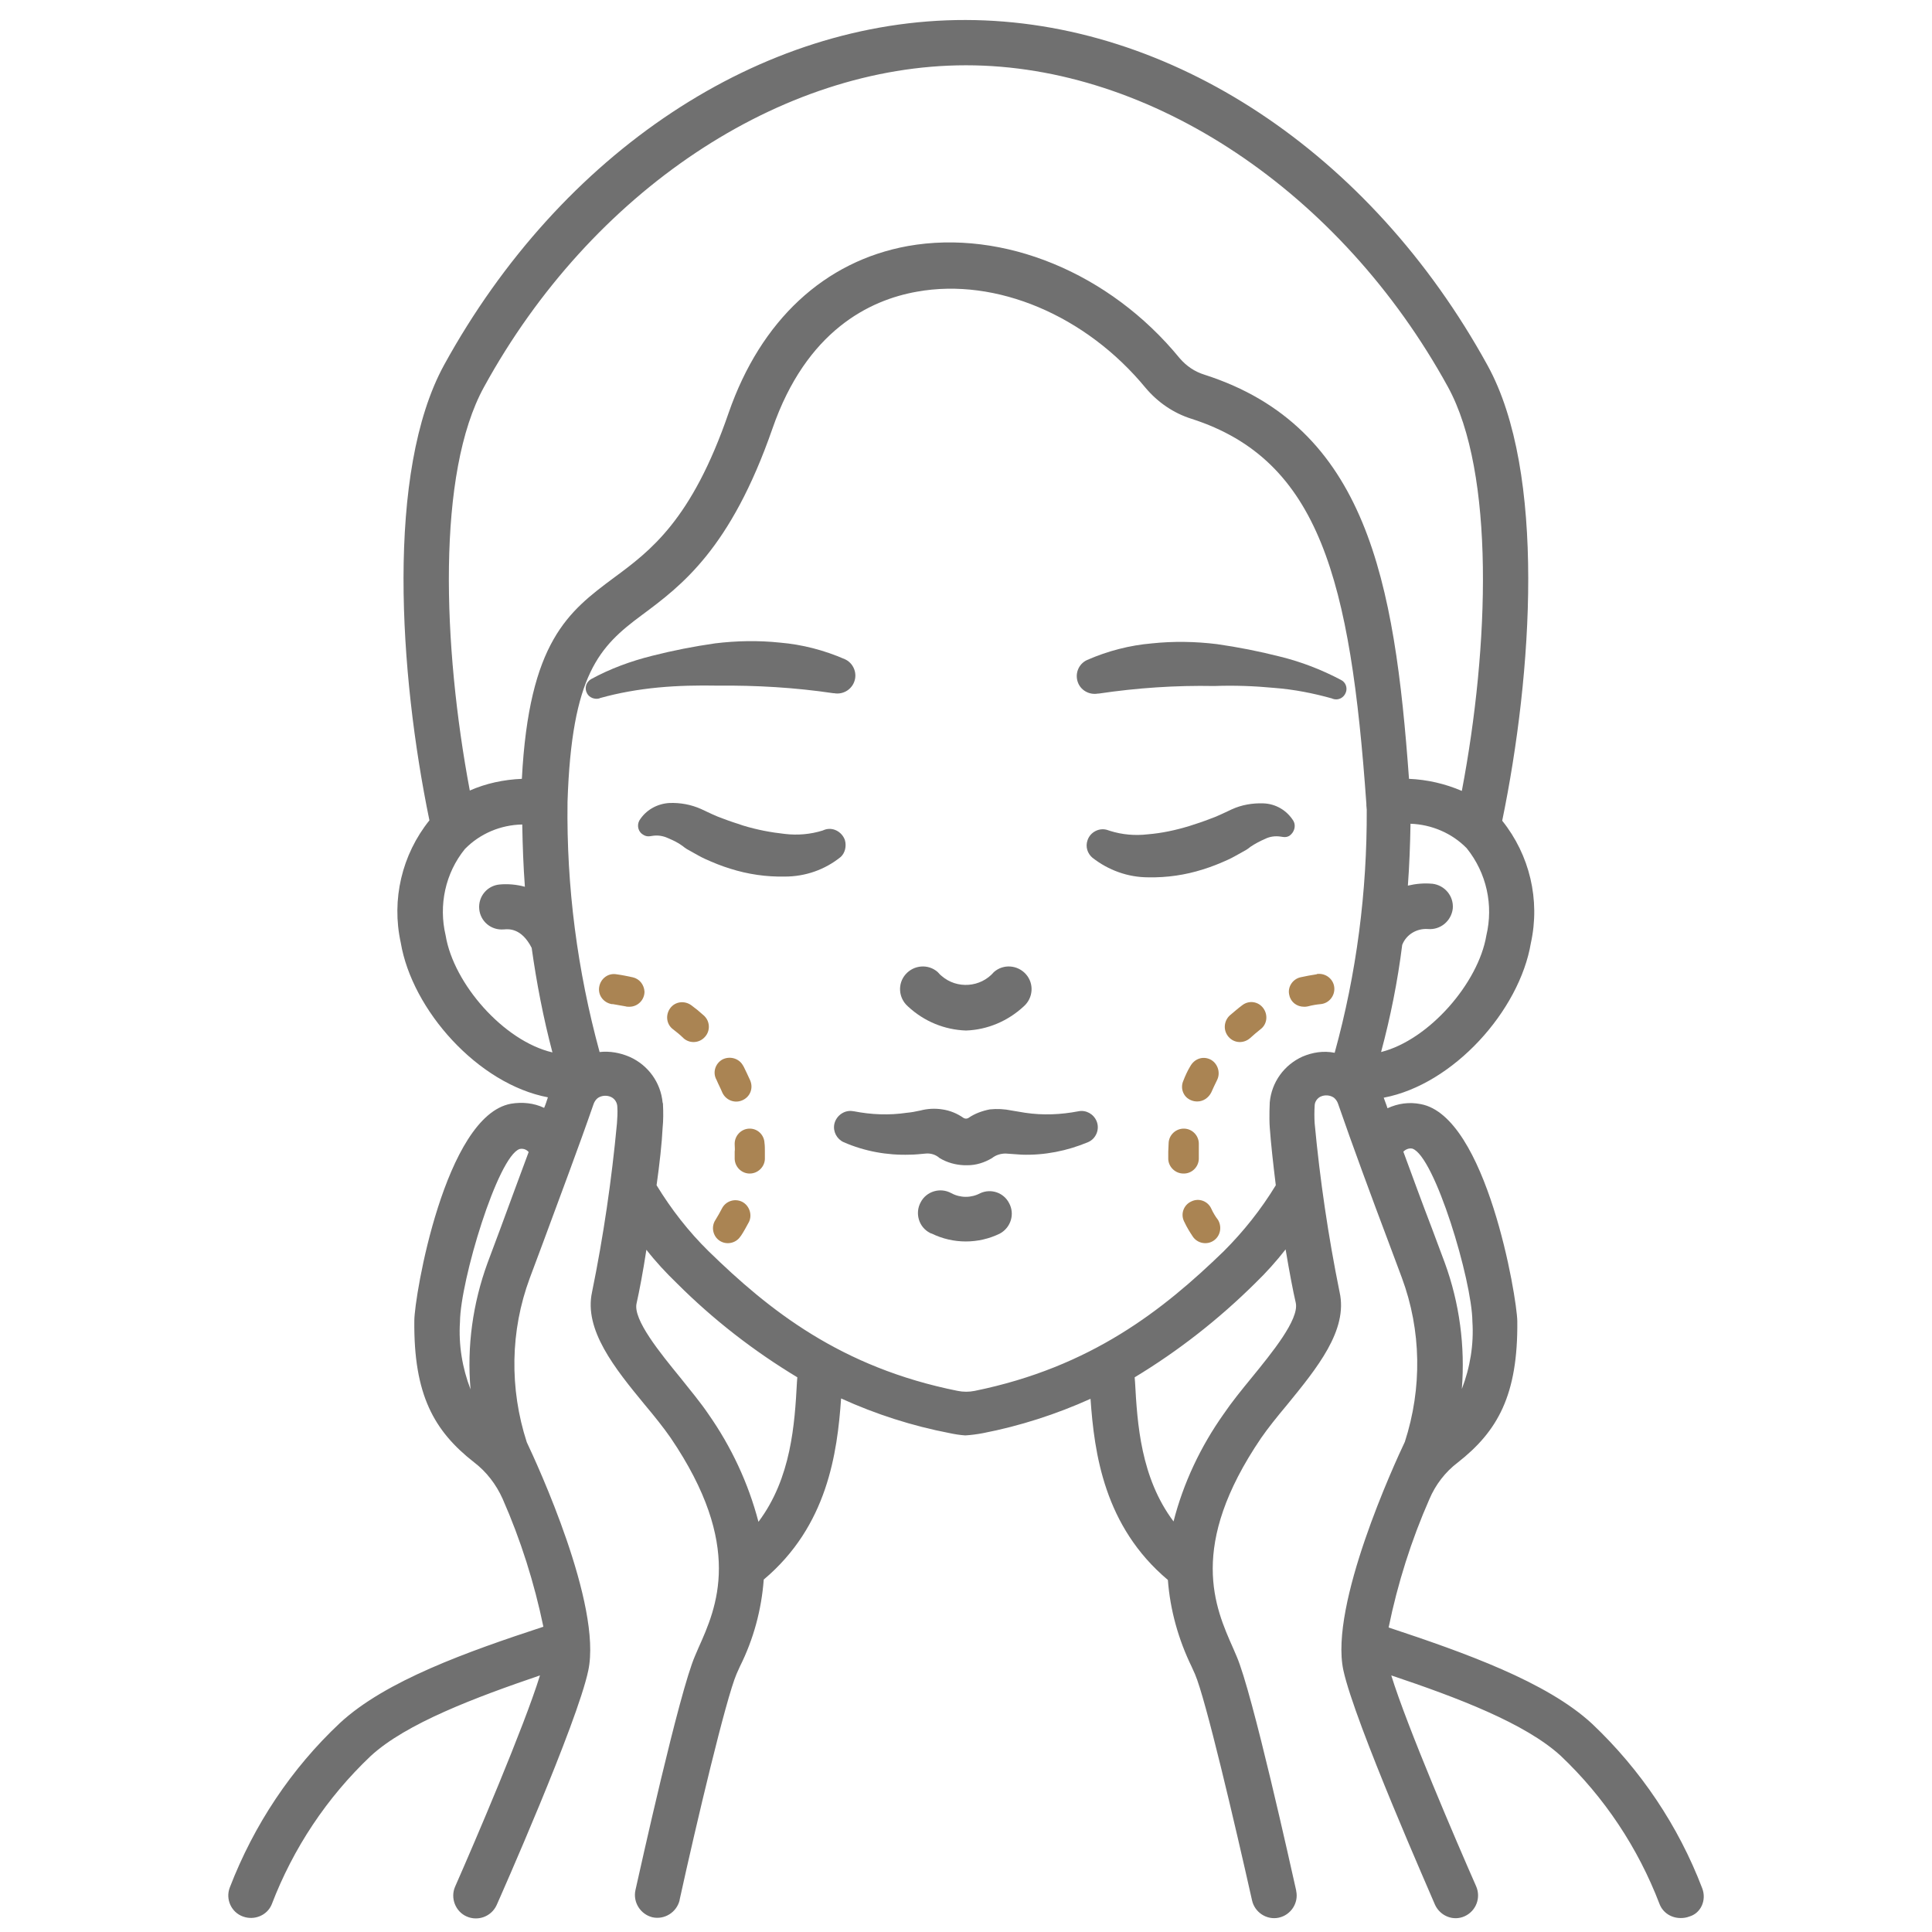 <?xml version="1.0" encoding="utf-8"?>
<!-- Generator: Adobe Illustrator 26.2.1, SVG Export Plug-In . SVG Version: 6.00 Build 0)  -->
<svg version="1.1" id="Outline" xmlns="http://www.w3.org/2000/svg" xmlns:xlink="http://www.w3.org/1999/xlink" x="0px" y="0px"
	 viewBox="0 0 512 512" style="enable-background:new 0 0 512 512;" xml:space="preserve">
<style type="text/css">
	.st0{fill:#707070;}
	.st1{fill:#AA8453;}
</style>
<path class="st0" d="M256,273.1c5.7-0.2,11.1-2.5,15.3-6.4c2.5-2.2,2.8-6,0.6-8.5c-2.2-2.5-6-2.8-8.5-0.6l0,0
	c-3.5,4.1-9.8,4.6-13.9,1c-0.4-0.3-0.7-0.7-1-1c-2.5-2.2-6.3-1.9-8.5,0.6c-2.2,2.5-1.9,6.3,0.6,8.5l0,0
	C244.9,270.7,250.3,272.9,256,273.1L256,273.1z"/>
<path class="st0" d="M285.8,294.5L285.8,294.5c-4.7,0.9-9.4,1.1-14.1,0.4c-1.2-0.2-2.3-0.4-3.6-0.6c-1.9-0.4-3.9-0.5-5.8-0.3
	c-2,0.4-4,1.1-5.7,2.3c-0.4,0.2-0.8,0.2-1.2,0c-1.7-1.2-3.6-2-5.7-2.3c-1.9-0.3-3.9-0.2-5.8,0.3c-1.3,0.3-2.5,0.5-3.6,0.6
	c-4.7,0.7-9.4,0.5-14-0.4h-0.1c-2.3-0.5-4.6,1.1-5.1,3.4c-0.4,2,0.7,4,2.5,4.8c5.5,2.4,11.5,3.5,17.5,3.3c1.5,0,3-0.2,4.3-0.3
	c1.3-0.1,2.6,0.3,3.6,1.2c2,1.2,4.2,1.8,6.5,1.9h0.9c2.3,0,4.5-0.7,6.5-1.9c1-0.8,2.3-1.2,3.6-1.2c1.3,0.1,2.8,0.2,4.3,0.3
	c6,0.2,12-1,17.5-3.3c2.2-0.9,3.2-3.5,2.3-5.6C289.8,295.2,287.8,294.1,285.8,294.5L285.8,294.5z"/>
<path class="st0" d="M259.8,316.2c-2.4,1.3-5.3,1.3-7.7,0c-2.9-1.6-6.6-0.5-8.1,2.4c-1.6,2.9-0.5,6.6,2.4,8.1
	c0.2,0.1,0.3,0.2,0.5,0.2c5.7,2.8,12.4,2.8,18.1,0c2.9-1.6,4-5.2,2.4-8.1C266,316.1,262.7,314.9,259.8,316.2L259.8,316.2z"/>
<path class="st0" d="M291,183.8l0.2,0c10.1-1.5,20.4-2.2,30.6-2c5.3-0.2,10.6,0,15.9,0.5c5.2,0.4,10.3,1.4,15.3,2.8l0.2,0.1
	c1.5,0.5,3-0.3,3.5-1.8c0.4-1.2-0.1-2.6-1.3-3.2c-5.1-2.7-10.5-4.8-16.2-6.2c-5.5-1.4-11.1-2.5-16.7-3.3c-5.7-0.7-11.5-0.8-17.2-0.2
	c-5.9,0.5-11.7,2-17.2,4.4c-2.4,1.1-3.4,3.9-2.3,6.3C286.7,183.1,288.8,184.2,291,183.8L291,183.8z"/>
<path class="st0" d="M342.8,217.6c-1.7-2.8-4.7-4.6-8-4.7c-2.9-0.1-5.8,0.4-8.4,1.6l-1.7,0.8l-1.3,0.6c-0.9,0.4-1.8,0.8-2.7,1.1
	c-1.8,0.7-3.6,1.3-5.5,1.9c-3.6,1.1-7.3,1.9-11,2.2c-3.4,0.4-6.8,0.1-10-0.9l-0.6-0.2c-2.2-0.8-4.7,0.5-5.4,2.7
	c-0.6,1.7,0,3.5,1.3,4.6c4.2,3.3,9.4,5.2,14.8,5.2c4.9,0.1,9.8-0.6,14.5-2.1c2.3-0.7,4.5-1.6,6.7-2.6c1.1-0.5,2.1-1.1,3.2-1.7
	l1.6-0.9c0.5-0.3,0.7-0.5,1.1-0.8c1.2-0.8,2.5-1.5,3.9-2.1c1.2-0.6,2.6-0.8,4-0.6l0.7,0.1c0.6,0.1,1.2,0,1.7-0.3
	C343,220.6,343.5,218.9,342.8,217.6C342.8,217.6,342.8,217.6,342.8,217.6L342.8,217.6z"/>
<path class="st0" d="M223.9,222.6c-0.8-2.2-3.2-3.5-5.4-2.7l-0.5,0.2c-3.2,1-6.6,1.3-10,0.9c-3.7-0.4-7.4-1.1-11-2.2
	c-1.8-0.6-3.7-1.2-5.5-1.9c-0.9-0.3-1.8-0.7-2.7-1.1l-1.3-0.6l-1.7-0.8c-2.7-1.2-5.5-1.7-8.4-1.6c-3.3,0.2-6.3,1.9-8,4.7
	c-0.7,1.4-0.2,3.1,1.2,3.8c0.5,0.3,1.1,0.4,1.7,0.3l0.7-0.1c1.3-0.2,2.7,0,4,0.6c1.4,0.6,2.7,1.2,3.9,2.1c0.4,0.3,0.6,0.5,1.1,0.8
	l1.6,0.9c1.1,0.6,2.1,1.2,3.2,1.7c2.2,1,4.4,1.9,6.7,2.6c4.7,1.5,9.6,2.2,14.5,2.1c5.4,0,10.6-1.8,14.8-5.2
	C223.9,226.1,224.4,224.3,223.9,222.6L223.9,222.6z"/>
<path class="st0" d="M174.4,182.2c5.3-0.5,10.6-0.6,15.8-0.5c10.2-0.1,20.5,0.5,30.6,2l0.2,0c2.6,0.5,5.1-1.2,5.6-3.8
	c0.4-2.1-0.7-4.3-2.7-5.2c-5.5-2.4-11.3-3.9-17.2-4.4c-5.7-0.6-11.5-0.5-17.2,0.2c-5.6,0.8-11.2,1.9-16.7,3.3
	c-5.6,1.4-11.1,3.4-16.2,6.2c-1.3,0.8-1.8,2.4-1,3.8c0.6,1.1,2,1.6,3.2,1.3l0.2-0.1C164,183.6,169.2,182.7,174.4,182.2L174.4,182.2z
	"/>
<path class="st0" d="M451.1,500.4c-6.3-16.5-16.3-31.4-29.2-43.6c-12-11.1-33.7-18.8-53.9-25.5c2.4-11.7,6-23.1,10.8-34
	c1.6-3.8,4.2-7.2,7.5-9.7c10.6-8.3,16-17.9,15.8-37.5c-0.1-6.4-8.2-54.3-25.6-57.5c-3-0.6-6-0.2-8.8,1.1c-0.3-1-0.7-1.9-1-2.8
	c18.5-3.5,36-23.1,39-41c2.5-11.4-0.3-23.3-7.6-32.4c8-38.8,11.7-92.4-3.9-120.7c-31-56.4-84-91.4-138.3-91.5S148.7,40.3,117.7,96.7
	c-15.5,28.3-11.9,81.9-3.9,120.7c-7.3,9.1-10.1,21-7.6,32.4c3,17.9,20.5,37.5,39,41c-0.3,0.9-0.6,1.9-1,2.8
	c-2.7-1.3-5.8-1.6-8.8-1.1c-17.5,3.2-25.6,51.1-25.6,57.5c-0.2,19.6,5.2,29.2,15.8,37.5c3.3,2.5,5.9,5.9,7.6,9.7
	c4.8,10.9,8.4,22.3,10.8,33.9c-20.1,6.6-41.8,14.3-53.9,25.5c-12.9,12.1-22.8,27-29.2,43.6c-1.2,3.1,0.4,6.6,3.5,7.7
	c3,1.1,6.4-0.3,7.6-3.2c5.7-14.9,14.6-28.3,26.2-39.3c9.4-8.7,27.9-15.6,44.9-21.4c-4.2,13.6-17.3,44.2-22.5,56
	c-1.3,3,0.1,6.6,3.1,7.9c3,1.3,6.5,0,7.9-3c0.9-2,21.4-48.3,24.3-62.2c3.7-17.4-13.6-54.8-16.3-60.5c-4.6-14.2-4.4-29.5,0.8-43.5
	l3.4-9.1c4.5-12.2,9.7-26,13.5-37c0.2-0.6,0.6-1.2,1.1-1.6c1-0.7,2.4-0.8,3.5-0.3c1.1,0.5,1.7,1.6,1.7,2.7c0.1,1.4,0,2.9-0.1,4.3
	c-1.4,15-3.6,30-6.6,44.7c-2.2,10,6,20.2,14,29.9c2.6,3.1,5,6.1,6.8,8.7c19.5,28.7,12.2,45,7.4,55.7l-0.9,2.1
	c-4.2,9.6-14.6,56.8-15.8,62.1c-0.7,3.2,1.3,6.4,4.5,7.2c3.2,0.7,6.4-1.3,7.2-4.5c0,0,0,0,0-0.1c4.5-20.5,12.3-53.4,15.1-59.9l0.9-2
	c3.6-7.2,5.7-15,6.3-23c16.9-14.2,19.5-33.6,20.5-48c9.2,4.2,18.9,7.3,28.8,9.2c1.4,0.3,2.7,0.5,4.1,0.6c1.6-0.1,3.1-0.3,4.7-0.6
	c9.8-1.9,19.4-5,28.5-9.1c1,14.4,3.6,33.8,20.5,48c0.6,8,2.8,15.8,6.3,23l0.9,2c2.8,6.5,10.5,39.4,15.1,59.9
	c0.7,3.2,3.9,5.3,7.1,4.6c3.2-0.7,5.3-3.9,4.6-7.1c0,0,0,0,0-0.1c-1.2-5.3-11.6-52.5-15.8-62.1l-0.9-2.1c-4.8-10.8-12.1-27,7.4-55.7
	c1.8-2.6,4.2-5.6,6.8-8.7c8-9.8,16.3-19.9,14-30c-3-14.8-5.2-29.7-6.6-44.7c-0.1-1.5-0.1-3.1,0-4.7c0-1,0.7-2,1.6-2.4
	c1.1-0.5,2.5-0.4,3.5,0.3c0.5,0.4,0.9,1,1.1,1.6c3.8,11,8.9,24.8,13.5,37l3.4,9.1c5.2,14,5.4,29.3,0.8,43.5
	c-2.7,5.7-20,43.2-16.3,60.5c3,13.9,23.5,60.2,24.3,62.2c1.4,3,4.9,4.4,7.9,3c3-1.4,4.3-4.9,3-7.9c-5.2-11.8-18.3-42.3-22.5-55.9
	c17.6,5.9,35.5,12.7,44.9,21.3c11.6,11,20.5,24.4,26.2,39.3c0.9,2.3,3.1,3.7,5.6,3.7c0.8,0,1.5-0.1,2.3-0.4
	C450.8,507,452.3,503.5,451.1,500.4C451.1,500.4,451.1,500.4,451.1,500.4L451.1,500.4z M132.6,325.6l-3.4,9.1
	c-3.9,10.7-5.5,22.1-4.5,33.5c-2.2-5.7-3.2-11.8-2.8-17.9c0.1-10.9,10-43.8,15.8-45.8c0.9-0.2,1.8,0.1,2.4,0.8
	C137.6,312,135,319.1,132.6,325.6L132.6,325.6z M393.9,247.9c-2.1,12.6-15.2,27.7-27.9,30.9c2.5-9.3,4.4-18.8,5.6-28.4
	c1.1-2.8,3.9-4.4,6.8-4.2c3.3,0.3,6.2-2.1,6.6-5.4c0.3-3.3-2.1-6.2-5.4-6.6c0,0,0,0-0.1,0c-2.1-0.2-4.3,0-6.4,0.5
	c0.4-5.3,0.6-10.8,0.7-16.4c5.6,0.2,11,2.5,14.9,6.5C394,231.4,395.8,239.9,393.9,247.9z M128.3,102.5
	c28.4-51.8,78.6-85.2,127.7-85.2s99.3,33.5,127.7,85.2c12.5,22.8,11,68.7,3.7,107.1c-4.4-1.9-9.2-3-14-3.2
	c-3.8-52.4-11.2-93.3-54.2-107.1c-2.6-0.8-4.8-2.3-6.6-4.4c-18.5-22.6-46.7-34.2-72-29.7c-22.1,4-39,19.7-47.5,44.2
	c-9.8,28.5-20.8,36.6-30.4,43.7c-12.1,9-22.5,16.9-24.4,53.3c-4.8,0.2-9.5,1.2-13.8,3.1C117.3,171.2,115.7,125.3,128.3,102.5z
	 M118.1,247.9c-1.9-8-0.1-16.5,5.1-22.9c4-4.1,9.5-6.4,15.2-6.5c0.1,5.6,0.3,11.1,0.7,16.5c-2.2-0.6-4.5-0.8-6.7-0.6
	c-3.3,0.3-5.7,3.2-5.4,6.5s3.2,5.7,6.5,5.4c0,0,0,0,0.1,0c1.2-0.1,4.6-0.4,7.3,4.9c1.3,9.3,3.1,18.6,5.5,27.7
	C133.5,275.9,120.2,260.7,118.1,247.9L118.1,247.9z M211.2,366.3c-0.6,11.1-1.5,25.4-10.2,37c-2.7-10.3-7.2-19.9-13.3-28.6
	c-2.1-3.1-4.7-6.2-7.4-9.6c-5.3-6.5-12.6-15.4-11.6-19.7c0.7-3.1,1.7-8.3,2.6-14.2c2.5,3.2,5.2,6.1,8.1,8.9
	c9.6,9.6,20.3,17.9,31.9,24.9C211.3,365.4,211.2,365.8,211.2,366.3L211.2,366.3z M331.7,365.1c-2.7,3.3-5.3,6.5-7.4,9.6
	c-6.1,8.6-10.7,18.3-13.3,28.5c-8.7-11.6-9.6-25.9-10.2-36.9c0-0.4-0.1-0.8-0.1-1.3c11.6-7,22.3-15.4,31.9-24.9
	c2.9-2.8,5.6-5.8,8.1-9c1,6,2,11.2,2.7,14.2C344.3,349.7,337,358.6,331.7,365.1L331.7,365.1z M345.2,280c-4.9,2.2-8.2,6.8-8.7,12.1
	c0,0-0.2,4,0,6.7c0.3,4.2,0.9,9.6,1.6,15.3c-3.9,6.4-8.5,12.2-13.8,17.5c-16,15.5-35.1,30.7-66,37c-1.5,0.3-3,0.3-4.5,0
	c-31-6.2-50-21.4-66-37c-5.3-5.2-9.9-11.1-13.8-17.5c0.8-5.7,1.4-11.1,1.6-15.2c0.2-2,0.2-4.1,0.1-6.1c0,0,0-0.5-0.1-0.6
	c-0.5-5.3-3.8-9.9-8.7-12.1c-2.5-1.1-5.3-1.6-8-1.3c-5.9-21.6-8.8-43.8-8.5-66.2c0,0,0-0.1,0-0.1c1.1-33.9,8.5-41.2,19.7-49.5
	c10.5-7.8,23.5-17.5,34.6-49.4c9-26,25.8-34.1,38.3-36.3c21-3.8,44.8,6.3,60.6,25.5c3.2,3.8,7.4,6.7,12.2,8.2
	c33.9,10.9,42.1,42.8,46.3,102v0.2c0,0,0,0.1,0,0.2c0,0.4,0.1,0.8,0.1,1.2c0.1,21.7-2.7,43.4-8.5,64.4
	C350.7,278.4,347.8,278.9,345.2,280L345.2,280z M371.9,305.2c0.6-0.6,1.5-1,2.4-0.8c5.9,2,15.8,34.9,15.9,45.8
	c0.4,6.1-0.6,12.2-2.8,17.9c0.9-11.3-0.6-22.7-4.5-33.4l-3.4-9.1C377,319.1,374.4,312,371.9,305.2L371.9,305.2z"/>
<g>
	<path class="st1" d="M167.7,259c-1.4-0.3-2.8-0.6-4.3-0.8c-2.2-0.4-4.2,1.1-4.6,3.3s1.1,4.2,3.3,4.6c0.1,0,0.2,0,0.3,0
		c1.1,0.2,2.3,0.4,3.4,0.6c0.3,0.1,0.6,0.1,1,0.1c2.2,0,4-1.8,4-4C170.7,261,169.5,259.4,167.7,259L167.7,259z"/>
	<path class="st1" d="M198.5,299.1c-2.2,0.1-3.9,2-3.8,4.2c0,0,0,0,0,0c0,0.6,0.1,1.3,0,1.9c0,0.5,0,1.1,0,1.6
		c-0.1,2.2,1.6,4.1,3.8,4.2c0,0,0,0,0,0h0.2c2.1,0,3.9-1.7,4-3.8c0-0.7,0-1.3,0-2c0-0.8,0-1.6-0.1-2.3
		C202.5,300.7,200.7,299,198.5,299.1L198.5,299.1z"/>
	<path class="st1" d="M183.2,266.4c-1.8-1.3-4.3-1-5.6,0.8s-1,4.3,0.8,5.6c0,0,0,0,0,0c0.9,0.7,1.8,1.4,2.7,2.3
		c1.6,1.5,4.2,1.4,5.7-0.3c1.5-1.6,1.4-4.2-0.3-5.7C185.4,268.1,184.3,267.2,183.2,266.4L183.2,266.4z"/>
	<path class="st1" d="M191.4,289.5c0.9,2,3.2,3,5.3,2.1s3-3.2,2.1-5.3c-0.6-1.3-1.2-2.6-1.7-3.6c-0.1-0.1-0.2-0.4-0.3-0.5
		c-1.1-1.8-3.5-2.4-5.4-1.4c-1.9,1.1-2.6,3.5-1.5,5.4C190.4,287.4,191,288.5,191.4,289.5L191.4,289.5z"/>
	<path class="st1" d="M196.7,318.5c-2-1-4.4-0.2-5.4,1.8c0,0,0,0,0,0c-0.5,1-1.1,2-1.7,3c-1.2,1.8-0.7,4.3,1.1,5.5
		c1.8,1.2,4.3,0.7,5.5-1.1c0,0,0-0.1,0.1-0.1c0.8-1.2,1.5-2.5,2.2-3.8C199.4,321.9,198.6,319.5,196.7,318.5L196.7,318.5z"/>
	<path class="st1" d="M329.2,266.4c-1.1,0.8-2.2,1.8-3.3,2.7c-1.6,1.5-1.8,4-0.3,5.7s4,1.8,5.7,0.3l0,0c0.9-0.8,1.8-1.6,2.7-2.3
		c1.8-1.3,2.1-3.8,0.8-5.6S331,265,329.2,266.4C329.2,266.4,329.2,266.4,329.2,266.4L329.2,266.4z"/>
	<path class="st1" d="M348.9,258.2c-1.4,0.2-2.9,0.5-4.3,0.8c-2.1,0.5-3.5,2.7-2.9,4.8c0.4,1.8,2,3,3.9,3c0.3,0,0.6,0,1-0.1
		c1.1-0.3,2.3-0.5,3.4-0.6c2.2-0.2,3.8-2.2,3.6-4.4s-2.2-3.8-4.4-3.6C349.1,258.1,349,258.1,348.9,258.2L348.9,258.2z"/>
	<path class="st1" d="M315.7,291.6c0.5,0.2,1,0.3,1.6,0.3c1.6,0,3-1,3.7-2.4c0.5-1.1,1-2.2,1.5-3.2c1-1.9,0.3-4.3-1.5-5.4
		c-1.9-1.1-4.2-0.5-5.4,1.4c-0.1,0.1-0.2,0.4-0.3,0.5c-0.6,1-1.2,2.3-1.7,3.6C312.7,288.4,313.6,290.8,315.7,291.6
		C315.6,291.6,315.7,291.6,315.7,291.6L315.7,291.6z"/>
	<path class="st1" d="M321,320.3c-0.9-2-3.3-2.9-5.3-1.9c-2,0.9-2.9,3.3-1.9,5.3c0,0.1,0.1,0.1,0.1,0.2c0.6,1.3,1.4,2.6,2.2,3.8
		c1.2,1.8,3.7,2.3,5.5,1.1c1.8-1.2,2.3-3.6,1.2-5.5C322.1,322.4,321.5,321.4,321,320.3z"/>
	<path class="st1" d="M313.9,311c2.2-0.1,3.9-2,3.8-4.2c0,0,0,0,0,0c0-0.5,0-1.1,0-1.6c0-0.7,0-1.3,0-1.9c0.1-2.2-1.6-4.1-3.8-4.2
		c-2.2-0.1-4.1,1.6-4.2,3.8c0,0.8-0.1,1.6-0.1,2.3c0,0.6,0,1.3,0,2c0.1,2.1,1.9,3.8,4,3.8L313.9,311z"/>
</g>
</svg>
